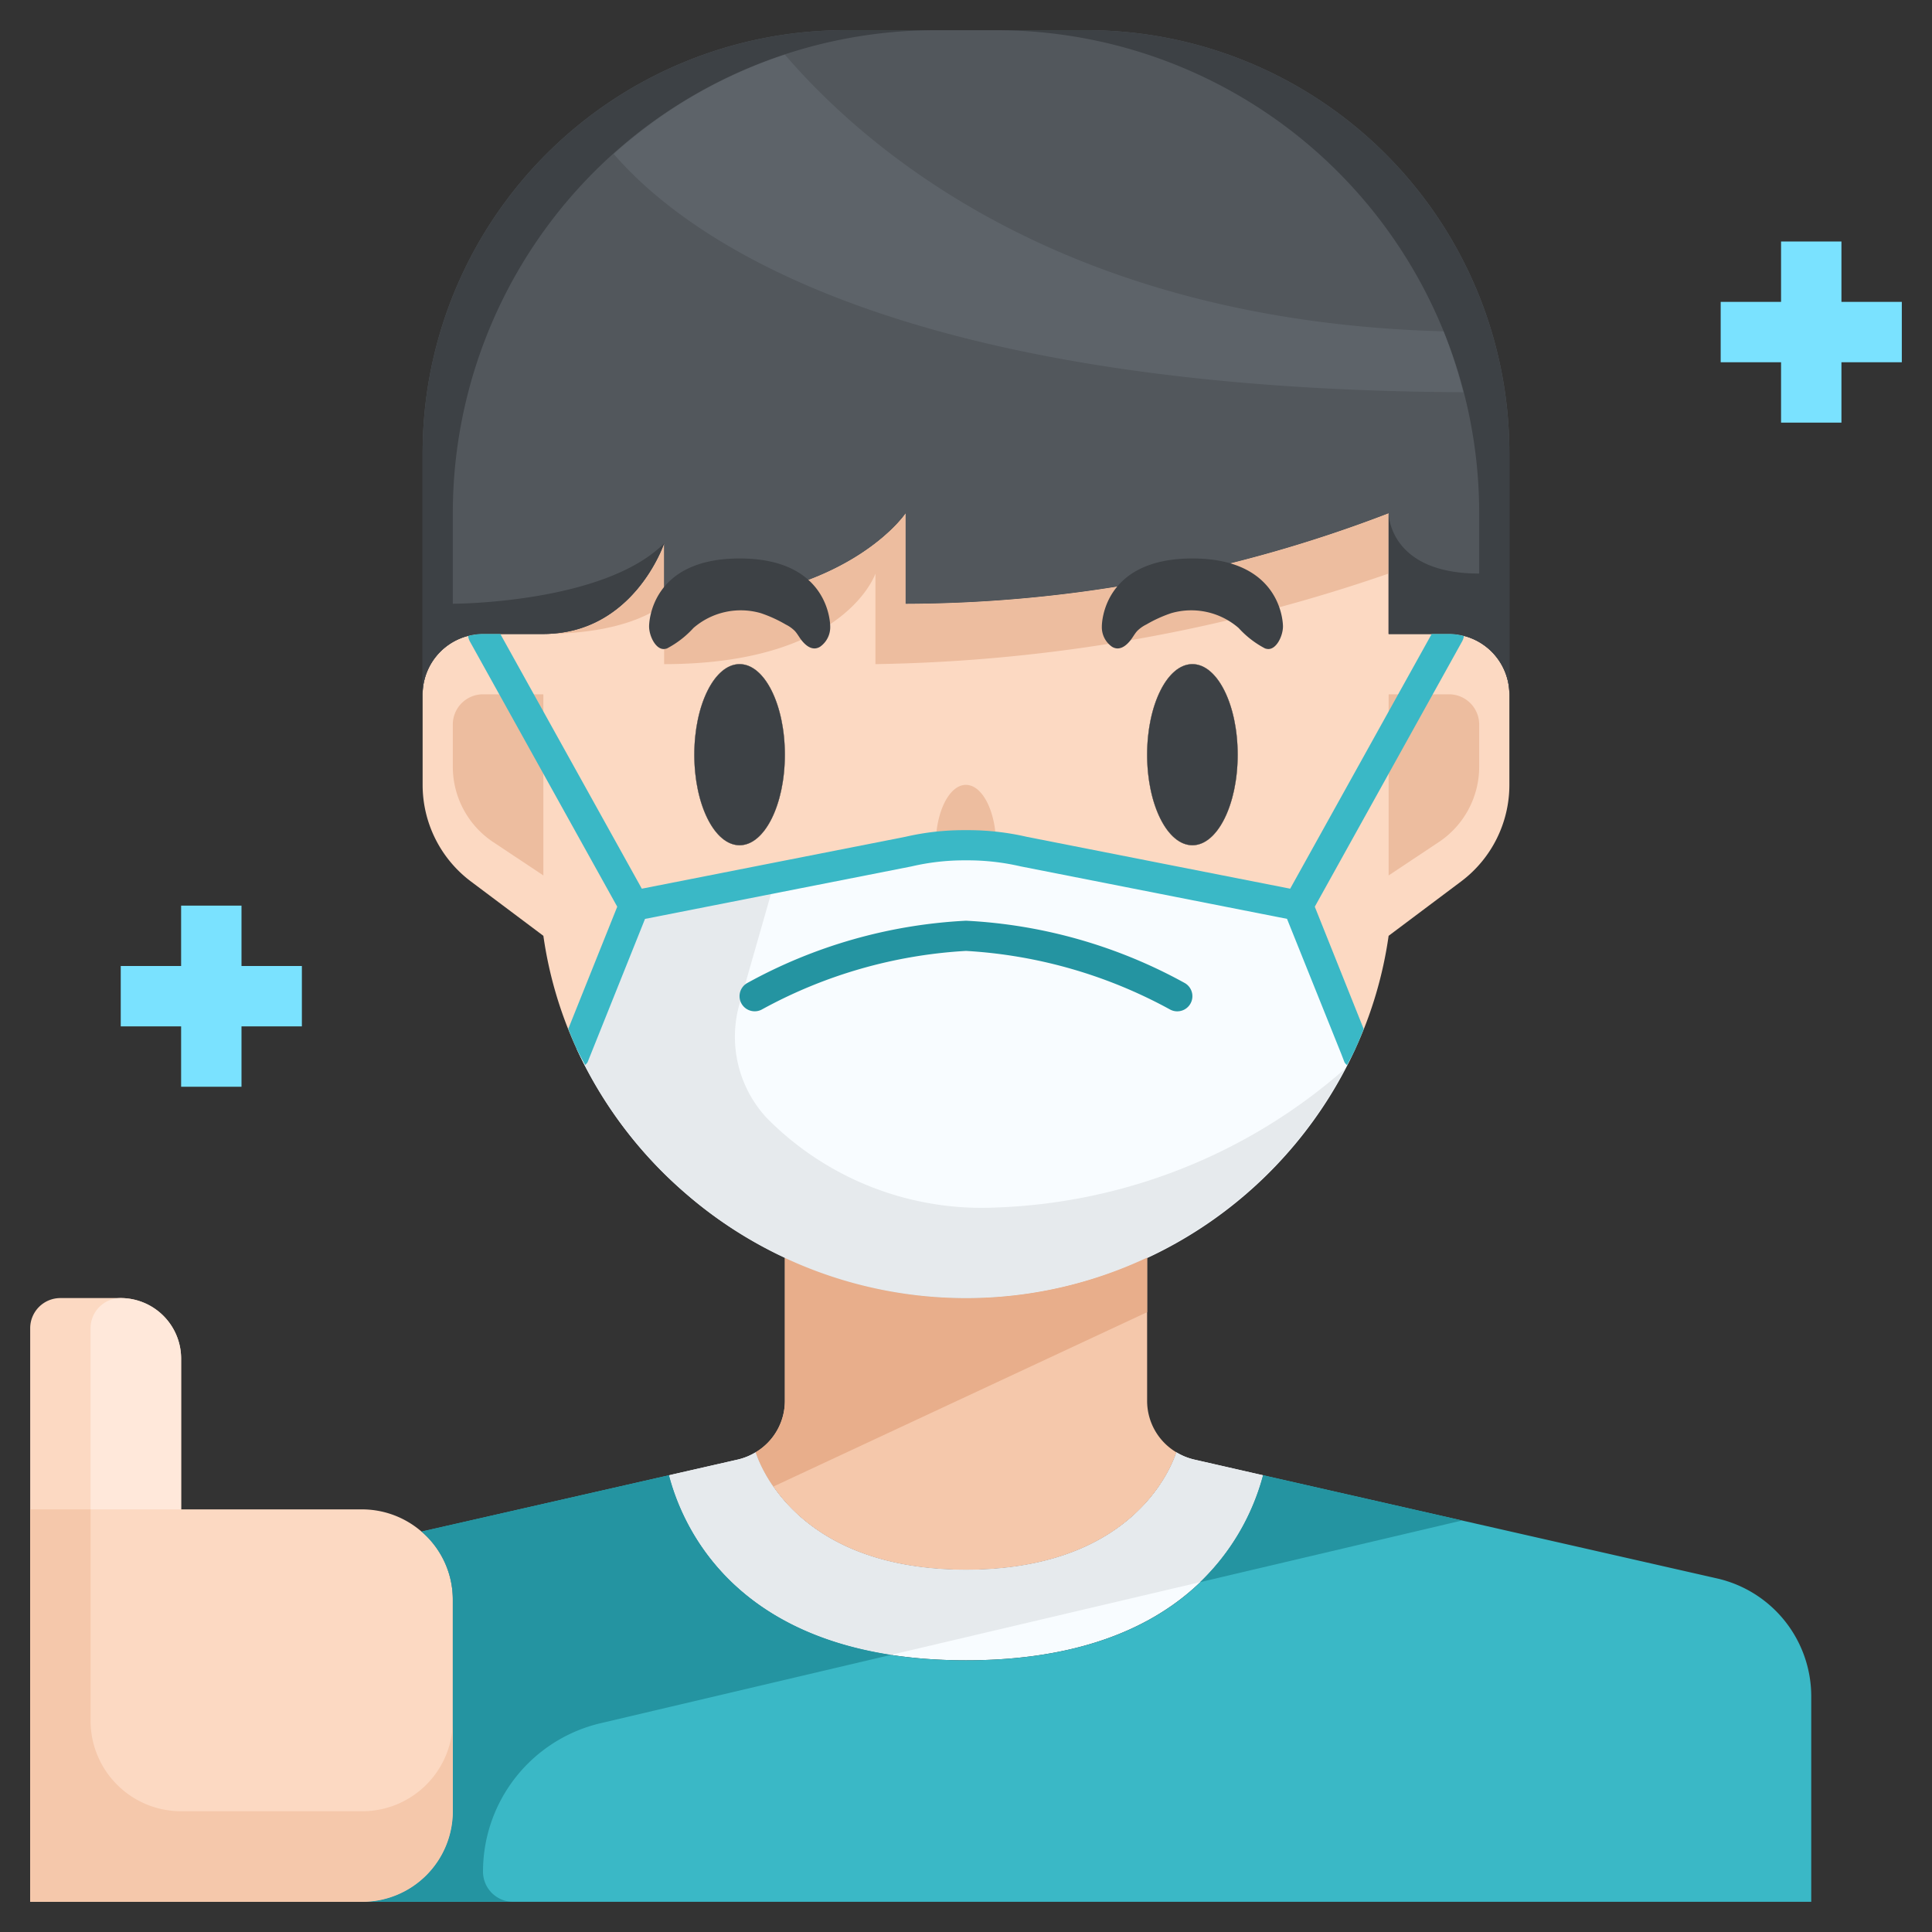 <svg xmlns="http://www.w3.org/2000/svg" viewBox="0 0 64 64"><rect x="0" y="0" width="64" height="64" fill="#333333" stroke="none"/><g id="_30-Mask" data-name="30-Mask"><path d="M32,55c-7.42,0-9.35-4.26-9.84-6.13l2.28-.52a2.034,2.034,0,0,0,.59-.24C25.24,48.75,26.59,52,32,52s6.76-3.25,6.97-3.89a2.034,2.034,0,0,0,.59.24l2.28.52C41.35,50.74,39.42,55,32,55Z" style="fill:#f8fcff"/><path d="M14,50.73l8.16-1.86C22.65,50.74,24.58,55,32,55s9.35-4.26,9.84-6.13l15.05,3.42A4.009,4.009,0,0,1,60,56.19V63H12a3,3,0,0,0,3-3V53a2.966,2.966,0,0,0-1.02-2.25Z" style="fill:#3ab8c6"/><path d="M15,53v7a3,3,0,0,1-3,3H1V44a1,1,0,0,1,1-1H4a2.006,2.006,0,0,1,2,2v5h6a3.016,3.016,0,0,1,1.98.75A2.966,2.966,0,0,1,15,53Z" style="fill:#fcd9c2"/><path d="M38,46.4a1.982,1.982,0,0,0,.97,1.71C38.76,48.75,37.41,52,32,52s-6.76-3.25-6.97-3.89A1.982,1.982,0,0,0,26,46.4V41.66a14.1,14.1,0,0,0,12,0Z" style="fill:#f5c8ab"/><path d="M26,41.66a13.962,13.962,0,0,1-3.28-2.12,14.138,14.138,0,0,1-3.62-4.8L21,30l9.09-1.79A8.136,8.136,0,0,1,31.94,28h.12a8.136,8.136,0,0,1,1.85.21L43,30l1.9,4.74A14.177,14.177,0,0,1,26,41.66Z" style="fill:#f8fcff"/><ellipse cx="39.5" cy="25" rx="1.5" ry="3" style="fill:#fcd9c2"/><ellipse cx="24.5" cy="25" rx="1.5" ry="3" style="fill:#fcd9c2"/><path d="M48,21H46V17a44.846,44.846,0,0,1-16,3V17s-2,3-8,3V18s-1,3-4,3H16a2.006,2.006,0,0,0-2,2v3a4,4,0,0,0,1.6,3.2L18,31a13.468,13.468,0,0,0,1.1,3.74L21,30l9.09-1.79A8.136,8.136,0,0,1,31.94,28h.12a8.136,8.136,0,0,1,1.85.21L43,30l1.9,4.74A13.468,13.468,0,0,0,46,31l2.4-1.8A4,4,0,0,0,50,26V23A2.006,2.006,0,0,0,48,21ZM24.5,28c-.83,0-1.5-1.34-1.5-3s.67-3,1.5-3S26,23.34,26,25,25.33,28,24.5,28Zm15,0c-.83,0-1.5-1.34-1.5-3s.67-3,1.5-3S41,23.34,41,25,40.33,28,39.5,28Z" style="fill:#fcd9c2"/><path d="M22,18s-1,3-4,3c3,0,4-1,4-1Z" style="fill:#edbd9f"/><path d="M29,19v3a54.487,54.487,0,0,0,17-3V17a44.846,44.846,0,0,1-16,3V17s-2,3-8,3v2C28,22,29,19,29,19Z" style="fill:#edbd9f"/><path d="M46,29V23h2a1,1,0,0,1,1,1v1.394a3,3,0,0,1-1.336,2.5Z" style="fill:#edbd9f"/><path d="M18,29V23H16a1,1,0,0,0-1,1v1.394a3,3,0,0,0,1.336,2.5Z" style="fill:#edbd9f"/><path d="M50,15v8a2.006,2.006,0,0,0-2-2H46V17a44.846,44.846,0,0,1-16,3V17s-2,3-8,3V18s-1,3-4,3H16a2.006,2.006,0,0,0-2,2V15A14,14,0,0,1,28,1h8A14,14,0,0,1,50,15Z" style="fill:#52575c"/><path d="M15,17A16,16,0,0,1,31,1H28A14,14,0,0,0,14,15v8a2.006,2.006,0,0,1,2-2h2c3,0,4-3,4-3-2,2-7,2-7,2Z" style="fill:#3d4145"/><path d="M36,1H33A16,16,0,0,1,49,17v2c-3,0-3-2-3-2v4h2a2.006,2.006,0,0,1,2,2V15A14,14,0,0,0,36,1Z" style="fill:#3d4145"/><path d="M26,1.81A15.962,15.962,0,0,0,20.33,5.1c2.513,2.905,9.515,7.8,28.144,7.893a15.944,15.944,0,0,0-.656-2.017C35.554,10.646,28.96,5.247,26,1.81Z" style="fill:#5d6369"/><path d="M38,41.64a13.962,13.962,0,0,1-12,.01V46.4a1.982,1.982,0,0,1-.97,1.71,4.6,4.6,0,0,0,.587,1.135L38,43.467Z" style="fill:#e8ae8b"/><path d="M29.518,54.819,39.75,52.412a7.648,7.648,0,0,0,2.09-3.542l-2.28-.52a2.034,2.034,0,0,1-.59-.24C38.76,48.75,37.41,52,32,52s-6.76-3.25-6.97-3.89a2.034,2.034,0,0,1-.59.24l-2.28.52C22.59,50.511,24.132,53.992,29.518,54.819Z" style="fill:#e6eaed"/><path d="M39.75,52.412l8.684-2.044-6.594-1.5A7.648,7.648,0,0,1,39.75,52.412Z" style="fill:#2494a1"/><path d="M22.16,48.87l-8.2,1.864.022.016A2.966,2.966,0,0,1,15,53v7a3,3,0,0,1-3,3h5a1,1,0,0,1-1-1,5.05,5.05,0,0,1,3.894-4.916l9.624-2.265C24.132,53.992,22.59,50.511,22.16,48.87Z" style="fill:#2494a1"/><path d="M3,44v6H6V45a2.006,2.006,0,0,0-2-2A1,1,0,0,0,3,44Z" style="fill:#ffe8da"/><path d="M12,60H6a3,3,0,0,1-3-3V50H1V63H12a3,3,0,0,0,3-3V57A3,3,0,0,1,12,60Z" style="fill:#f5c8ab"/><path d="M24.505,33.231l1.188-4.155L21,30l-1.9,4.74a14.138,14.138,0,0,0,3.62,4.8A14.148,14.148,0,0,0,38,41.66,14.211,14.211,0,0,0,44.56,35.4,18.473,18.473,0,0,1,33,40a10.011,10.011,0,0,1-7.6-2.965A3.955,3.955,0,0,1,24.505,33.231Z" style="fill:#e6eaed"/><path d="M25,33.5a.5.5,0,0,1-.248-.935A16.733,16.733,0,0,1,32,30.5a16.733,16.733,0,0,1,7.248,2.065.5.5,0,1,1-.5.87A15.982,15.982,0,0,0,32,31.5a15.936,15.936,0,0,0-6.752,1.935A.5.5,0,0,1,25,33.5Z" style="fill:#2494a1"/><path d="M32.06,28a8.328,8.328,0,0,1,.937.053c0-.018,0-.035,0-.053,0-1.105-.448-2-1-2s-1,.895-1,2c0,.018,0,.035,0,.053A8.328,8.328,0,0,1,31.94,28Z" style="fill:#edbd9f"/><path d="M48.437,21.243a.507.507,0,0,0,.056-.174A1.962,1.962,0,0,0,48,21h-.573l-4.688,8.439-8.716-1.716A8.67,8.67,0,0,0,32.06,27.5h-.12a8.6,8.6,0,0,0-1.947.22l-8.732,1.719L16.573,21H16a1.962,1.962,0,0,0-.493.069.527.527,0,0,0,.055.174l4.885,8.793-1.622,4.046c.088.221.175.442.275.658.086.186.192.36.285.541.027-.035.065-.059.082-.1l1.9-4.741L30.2,28.7a7.672,7.672,0,0,1,1.737-.2h.12a7.747,7.747,0,0,1,1.753.2l8.824,1.738,1.8,4.481.1.26c.018.046.058.071.086.108.094-.182.2-.36.281-.547.1-.214.186-.434.273-.653l-1.62-4.051Z" style="fill:#3ab8c6"/><ellipse cx="39.5" cy="25" rx="1.5" ry="3" style="fill:#3d4145"/><ellipse cx="24.5" cy="25" rx="1.5" ry="3" style="fill:#3d4145"/><path d="M22.094,21.481c-.021.006-.041.011-.062.015-.3.054-.53-.423-.53-.746,0-.091.034-2.25,3-2.25s3,2.159,3,2.25a.79.79,0,0,1-.337.675c-.219.133-.43.009-.6-.2-.083-.1-.147-.228-.236-.324a1.108,1.108,0,0,0-.3-.213,4.422,4.422,0,0,0-.828-.377,2.394,2.394,0,0,0-2.229.491A3.18,3.18,0,0,1,22.094,21.481Z" style="fill:#3d4145"/><path d="M41.908,21.481c.021.006.041.011.062.015.3.054.53-.423.53-.746,0-.091-.034-2.25-3-2.25s-3,2.159-3,2.25a.79.79,0,0,0,.337.675c.218.133.43.009.6-.2.083-.1.147-.228.235-.324a1.124,1.124,0,0,1,.3-.213,4.459,4.459,0,0,1,.829-.377,2.394,2.394,0,0,1,2.229.491A3.166,3.166,0,0,0,41.908,21.481Z" style="fill:#3d4145"/><polygon points="63 10 61 10 61 8 59 8 59 10 57 10 57 12 59 12 59 14 61 14 61 12 63 12 63 10" style="fill:#7ae2ff"/><polygon points="10 32 8 32 8 30 6 30 6 32 4 32 4 34 6 34 6 36 8 36 8 34 10 34 10 32" style="fill:#7ae2ff"/></g></svg>